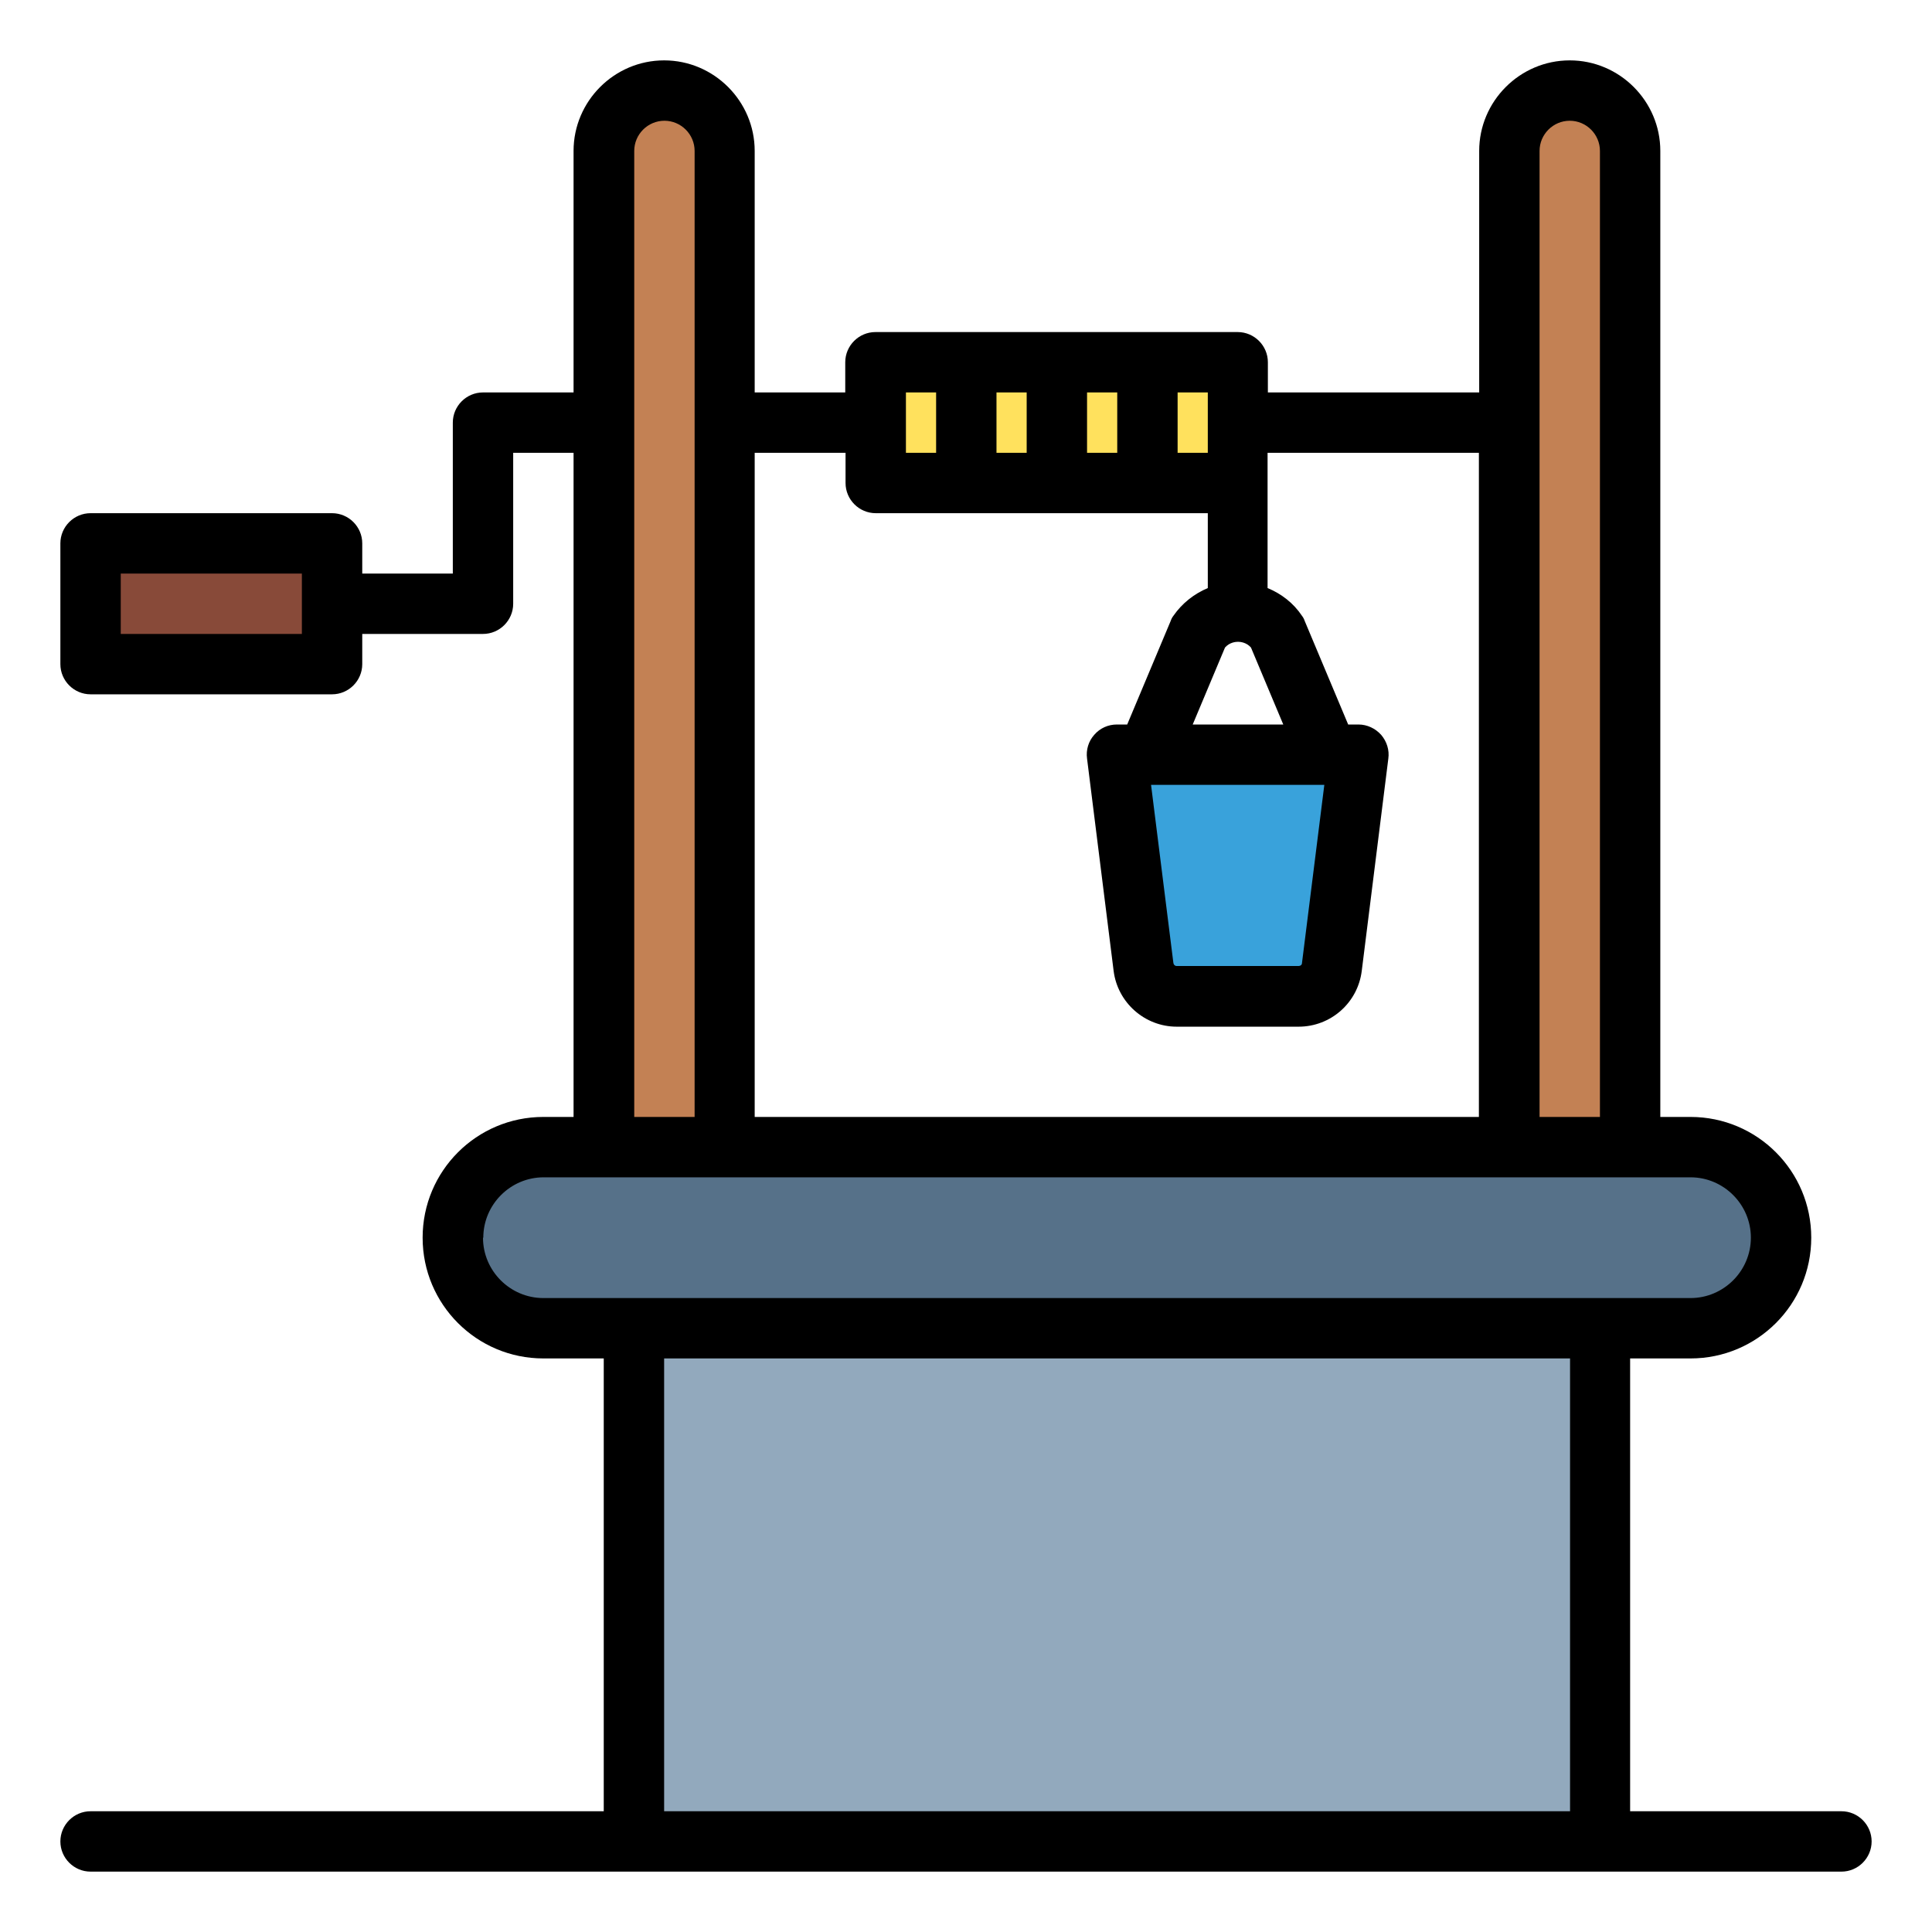 <svg id="Layer_1" viewBox="0 0 64 64" xmlns="http://www.w3.org/2000/svg" data-name="Layer 1"><path d="m21 44h32v17h-32z" fill="#92a9bd"/><path d="m50 38v-33c0-1.1.9-2 2-2 1.1 0 2 .9 2 2v33" fill="#c38154"/><path d="m20 38v-33c0-1.1.9-2 2-2 1.1 0 2 .9 2 2v33" fill="#c38154"/><rect fill="#567189" height="6" rx="3" width="44" x="15" y="38"/><path d="m29 12h12v4h-12z" fill="#ffe15d"/><path d="m43.02 33h-4.04c-.56 0-1.03-.42-1.1-.97l-.88-7.03h8l-.88 7.03c-.07.56-.54.97-1.1.97z" fill="#39a2db"/><path d="m3 18h8v4h-8z" fill="#884a39"/><path d="m61 60h-7v-15h2c2.21 0 4-1.79 4-4s-1.79-4-4-4h-1v-32c0-1.65-1.35-3-3-3s-3 1.35-3 3v8h-7v-1c0-.55-.45-1-1-1h-12c-.55 0-1 .45-1 1v1h-3v-8c0-1.65-1.35-3-3-3s-3 1.35-3 3v8h-3c-.55 0-1 .45-1 1v5h-3v-1c0-.55-.45-1-1-1h-8c-.55 0-1 .45-1 1v4c0 .55.45 1 1 1h8c.55 0 1-.45 1-1v-1h4c.55 0 1-.45 1-1v-5h2v22h-1c-2.21 0-4 1.79-4 4s1.79 4 4 4h2v15h-17c-.55 0-1 .45-1 1s.45 1 1 1h58c.55 0 1-.45 1-1s-.45-1-1-1zm-51-39h-6v-2h6zm42-17c.55 0 1 .45 1 1v32h-2v-32c0-.55.45-1 1-1zm-8.13 22-.74 5.9c0 .06-.05.1-.11.1h-4.04c-.06 0-.1-.04-.11-.1l-.74-5.9h5.73zm-4.36-2 1.07-2.55c.15-.17.35-.19.43-.19s.28.02.43.19l1.07 2.55h-2.99zm.5-9h-1v-2h1zm-7 0v-2h1v2zm3-2h1v2h-1zm-6 0h1v2h-1zm-2 2v1c0 .55.45 1 1 1h11v2.48c-.45.19-.85.5-1.14.92-.04.05-.07.11-.09.17l-1.44 3.43h-.34c-.29 0-.56.12-.75.34-.19.21-.28.5-.24.79l.88 7.03c.13 1.05 1.03 1.85 2.09 1.85h4.04c1.06 0 1.96-.79 2.09-1.85l.88-7.03c.04-.28-.05-.57-.24-.79-.19-.21-.46-.34-.75-.34h-.34l-1.44-3.43c-.02-.06-.05-.12-.09-.17-.28-.42-.68-.73-1.14-.92v-4.48h7v22h-23.99v-22h3zm-7-10c0-.55.45-1 1-1s1 .45 1 1v32h-2zm-5 36c0-1.1.9-2 2-2h37.99c1.1 0 2 .9 2 2s-.9 2-2 2h-38c-1.1 0-2-.9-2-2zm6 4h30v15h-30.01v-15z"/></svg>